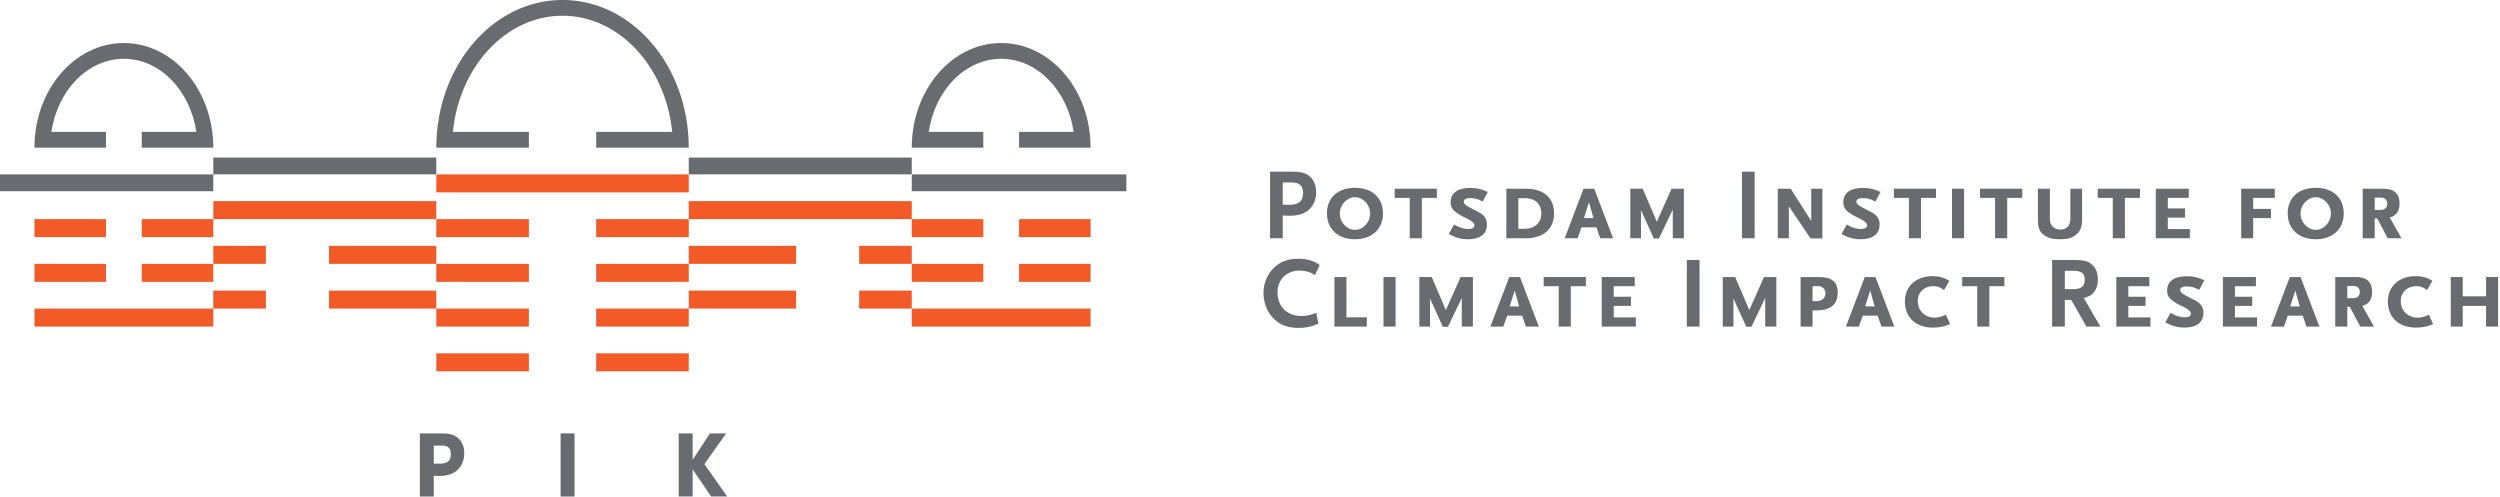 <?xml version="1.0" encoding="UTF-8" standalone="no"?>
<!-- Created with Inkscape (http://www.inkscape.org/) -->

<svg
   version="1.1"
   id="svg2"
   xml:space="preserve"
   width="449"
   height="89.203"
   viewBox="0 0 449 89.203"
   sodipodi:docname="copan_lpjml_base.svg"
   inkscape:version="1.4 (86a8ad7, 2024-10-11)"
   inkscape:export-filename="copan_lpjml.png"
   inkscape:export-xdpi="300"
   inkscape:export-ydpi="300"
   xmlns:inkscape="http://www.inkscape.org/namespaces/inkscape"
   xmlns:sodipodi="http://sodipodi.sourceforge.net/DTD/sodipodi-0.dtd"
   xmlns="http://www.w3.org/2000/svg"
   xmlns:svg="http://www.w3.org/2000/svg"
   xmlns:rdf="http://www.w3.org/1999/02/22-rdf-syntax-ns#"
   xmlns:cc="http://creativecommons.org/ns#"
   xmlns:dc="http://purl.org/dc/elements/1.1/"><defs
     id="defs6"><linearGradient
       id="linearGradient45608"
       inkscape:swatch="solid"><stop
         style="stop-color:#000000;stop-opacity:1;"
         offset="0"
         id="stop45606" /></linearGradient><linearGradient
       id="linearGradient17802"
       inkscape:swatch="solid"><stop
         style="stop-color:#ce564f;stop-opacity:1;"
         offset="0"
         id="stop17800" /></linearGradient><linearGradient
       id="linearGradient253858"
       inkscape:swatch="solid"><stop
         style="stop-color:#9b9b9b;stop-opacity:1;"
         offset="0"
         id="stop253856" /></linearGradient></defs><sodipodi:namedview
     pagecolor="#ffffff"
     bordercolor="#666666"
     borderopacity="1"
     objecttolerance="10"
     gridtolerance="10"
     guidetolerance="10"
     inkscape:pageopacity="0"
     inkscape:pageshadow="2"
     inkscape:window-width="1536"
     inkscape:window-height="889"
     id="namedview4"
     showgrid="false"
     inkscape:zoom="1.4142136"
     inkscape:cx="187.3833"
     inkscape:cy="943.98755"
     inkscape:window-x="-8"
     inkscape:window-y="-8"
     inkscape:window-maximized="1"
     inkscape:current-layer="g10"
     inkscape:pagecheckerboard="0"
     showguides="true"
     inkscape:guide-bbox="true"
     inkscape:showpageshadow="2"
     inkscape:deskcolor="#d1d1d1"><sodipodi:guide
       position="-1443.874,857.898"
       orientation="1,0"
       id="guide71"
       inkscape:locked="false" /><sodipodi:guide
       position="-1039,773.602"
       orientation="1,0"
       id="guide28"
       inkscape:locked="false" /><sodipodi:guide
       position="-862.632,-100.585"
       orientation="0,-1"
       id="guide214"
       inkscape:locked="false" /><inkscape:page
       x="0"
       y="0"
       width="449"
       height="89.203"
       id="page2"
       margin="0"
       bleed="0" /></sodipodi:namedview><g
     id="g10"
     inkscape:groupmode="layer"
     inkscape:label="COREoverviewRealSpace_v4_rev1"
     transform="matrix(1.333,0,0,-1.333,-939,-30.932)"><g
       transform="matrix(0.1,0,0,0.1,704.25,-90.101)"
       id="g12"><path
         id="path14-8"
         style="fill:#686c70;fill-opacity:1;fill-rule:nonzero;stroke:none"
         d="m 775.852,0.129 c 0,-0.062 -0.051,-0.121 -0.129,-0.121 h -1.328 -0.235 -15.39 -0.247 -1.335 c -0.071,0 -0.118,0.059 -0.118,0.121 v 1.324 0.258 81.648 0.234 1.328 c 0,0.066 0.047,0.125 0.118,0.125 h 1.335 0.247 15.39 0.235 1.328 c 0.078,0 0.129,-0.059 0.129,-0.125 V 83.594 83.359 1.711 1.453 0.129" /><path
         id="path16-2"
         style="fill:#686c70;fill-opacity:1;fill-rule:nonzero;stroke:none"
         d="m 981.602,0.02 h -21.59 c -0.071,0 -0.157,0.039 -0.199,0.098 l -0.321,0.457 c -0.027,0.059 -0.09,0.148 -0.137,0.207 L 935.051,36.492 c -0.031,0.059 -0.071,0.273 -0.071,0.207 V 1.699 1.453 0.137 c 0,-0.059 -0.058,-0.117 -0.117,-0.117 h -1.316 -0.246 -15.391 -0.254 -1.308 c -0.071,0 -0.125,0.059 -0.125,0.117 v 1.316 0.246 81.648 0.238 1.316 c 0,0.067 0.054,0.125 0.125,0.125 h 1.308 0.254 15.391 0.246 1.316 c 0.059,0 0.117,-0.059 0.117,-0.125 V 83.586 83.348 50.496 c 0,-0.066 0.04,-0.918 0.071,-0.867 l 22.691,34.609 c 0.031,0.059 0.09,0.144 0.129,0.195 l 0.32,0.496 c 0.032,0.051 0.129,0.098 0.188,0.098 h 0.598 0.234 17.769 0.239 2.793 c 0.054,0 0.086,-0.047 0.047,-0.098 l -1.614,-2.285 c -0.039,-0.047 -0.093,-0.137 -0.132,-0.195 L 950.906,43.711 c -0.027,-0.07 -0.027,-0.156 0,-0.207 L 979.797,2.566 c 0.039,-0.059 0.105,-0.137 0.137,-0.203 l 1.668,-2.344" /><path
         id="path18-4"
         style="fill:#686c70;fill-opacity:1;fill-rule:nonzero;stroke:none"
         d="m 586.23,0 h -18.781 v 85.039 h 29.602 c 11.015,0 17.39,-2.023 22.812,-7.141 4.934,-4.949 7.434,-11.492 7.434,-19.5 0,-9.562 -3.496,-17.832 -9.863,-23.293 -6.133,-5.203 -13.672,-7.449 -25.2,-7.449 -2.468,0 -4.089,0.098 -6.004,0.254 V 1.57 Z m 2.403,44.336 c 1.789,-0.117 4.062,-0.117 4.668,-0.117 11.316,0 15.918,3.75 15.918,12.938 0,8.027 -3.723,11.465 -12.449,11.465 H 586.23 V 44.355 l 0.516,-0.031 1.887,0.012" /><path
         id="path20-5"
         style="fill:#f25b28;fill-opacity:1;fill-rule:nonzero;stroke:none"
         d="M 289.133,228.945 H 48.184 v 24.239 H 289.133 v -24.239" /><path
         id="path22-5"
         style="fill:#f25b28;fill-opacity:1;fill-rule:nonzero;stroke:none"
         d="M 144.563,289.219 H 48.184 v 24.238 h 96.379 v -24.238" /><path
         id="path24-1"
         style="fill:#f25b28;fill-opacity:1;fill-rule:nonzero;stroke:none"
         d="M 144.563,349.492 H 48.184 v 24.238 h 96.379 v -24.238" /><path
         id="path26-7"
         style="fill:#f25b28;fill-opacity:1;fill-rule:nonzero;stroke:none"
         d="m 289.133,349.492 h -96.379 v 24.238 h 96.379 v -24.238" /><path
         id="path28-1"
         style="fill:#f25b28;fill-opacity:1;fill-rule:nonzero;stroke:none"
         d="m 289.133,289.219 h -96.379 v 24.238 h 96.379 v -24.238" /><path
         id="path30-1"
         style="fill:#686c70;fill-opacity:1;fill-rule:nonzero;stroke:none"
         d="M 289.133,411.328 H 0 v 22.676 h 289.133 v -22.676" /><path
         id="path32-5"
         style="fill:#f25b28;fill-opacity:1;fill-rule:nonzero;stroke:none"
         d="m 360,253.184 h -70.867 v 24.238 H 360 v -24.238" /><path
         id="path34-2"
         style="fill:#f25b28;fill-opacity:1;fill-rule:nonzero;stroke:none"
         d="m 360,313.457 h -70.867 v 24.238 H 360 v -24.238" /><path
         id="path36-7"
         style="fill:#f25b28;fill-opacity:1;fill-rule:nonzero;stroke:none"
         d="M 589.602,253.184 H 445.027 v 24.238 h 144.575 v -24.238" /><path
         id="path38-6"
         style="fill:#f25b28;fill-opacity:1;fill-rule:nonzero;stroke:none"
         d="M 589.602,313.457 H 445.027 v 24.238 h 144.575 v -24.238" /><path
         id="path40-1"
         style="fill:#f25b28;fill-opacity:1;fill-rule:nonzero;stroke:none"
         d="M 589.602,373.73 H 289.133 v 24.239 H 589.602 V 373.73" /><path
         id="path42-4"
         style="fill:#686c70;fill-opacity:1;fill-rule:nonzero;stroke:none"
         d="M 589.602,434.004 H 289.133 v 22.676 h 300.469 v -22.676" /><path
         id="path44-2"
         style="fill:#f25b28;fill-opacity:1;fill-rule:nonzero;stroke:none"
         d="m 1230.22,228.945 h 240.95 v 24.239 h -240.95 v -24.239" /><path
         id="path46-3"
         style="fill:#f25b28;fill-opacity:1;fill-rule:nonzero;stroke:none"
         d="m 1374.79,289.219 h 96.38 v 24.238 h -96.38 v -24.238" /><path
         id="path48"
         style="fill:#f25b28;fill-opacity:1;fill-rule:nonzero;stroke:none"
         d="m 1374.79,349.492 h 96.38 v 24.238 h -96.38 v -24.238" /><path
         id="path50-2"
         style="fill:#f25b28;fill-opacity:1;fill-rule:nonzero;stroke:none"
         d="m 1230.22,349.492 h 96.38 v 24.238 h -96.38 v -24.238" /><path
         id="path52-2"
         style="fill:#f25b28;fill-opacity:1;fill-rule:nonzero;stroke:none"
         d="m 1230.22,289.219 h 96.38 v 24.238 h -96.38 v -24.238" /><path
         id="path54-1"
         style="fill:#686c70;fill-opacity:1;fill-rule:nonzero;stroke:none"
         d="m 1230.22,411.328 h 289.14 v 22.676 h -289.14 v -22.676" /><path
         id="path56-6"
         style="fill:#f25b28;fill-opacity:1;fill-rule:nonzero;stroke:none"
         d="m 1159.36,253.184 h 70.86 v 24.238 h -70.86 v -24.238" /><path
         id="path58-8"
         style="fill:#f25b28;fill-opacity:1;fill-rule:nonzero;stroke:none"
         d="m 1159.36,313.457 h 70.86 v 24.238 h -70.86 v -24.238" /><path
         id="path60-5"
         style="fill:#f25b28;fill-opacity:1;fill-rule:nonzero;stroke:none"
         d="m 929.758,253.184 h 144.572 v 24.238 H 929.758 v -24.238" /><path
         id="path62-7"
         style="fill:#f25b28;fill-opacity:1;fill-rule:nonzero;stroke:none"
         d="m 929.758,313.457 h 144.572 v 24.238 H 929.758 v -24.238" /><path
         id="path64-6"
         style="fill:#f25b28;fill-opacity:1;fill-rule:nonzero;stroke:none"
         d="m 929.758,373.73 h 300.462 v 24.239 H 929.758 V 373.73" /><path
         id="path66-1"
         style="fill:#686c70;fill-opacity:1;fill-rule:nonzero;stroke:none"
         d="M 929.758,434.004 H 1230.22 V 456.68 H 929.758 v -22.676" /><path
         id="path68-8"
         style="fill:#f25b28;fill-opacity:1;fill-rule:nonzero;stroke:none"
         d="M 929.758,409.766 H 589.602 v 24.238 h 340.156 v -24.238" /><path
         id="path70-9"
         style="fill:#f25b28;fill-opacity:1;fill-rule:nonzero;stroke:none"
         d="M 714.324,349.492 H 589.602 v 24.238 h 124.722 v -24.238" /><path
         id="path72-2"
         style="fill:#f25b28;fill-opacity:1;fill-rule:nonzero;stroke:none"
         d="M 714.324,289.219 H 589.602 v 24.238 h 124.722 v -24.238" /><path
         id="path74-7"
         style="fill:#f25b28;fill-opacity:1;fill-rule:nonzero;stroke:none"
         d="M 714.324,228.945 H 589.602 v 24.239 h 124.722 v -24.239" /><path
         id="path76-9"
         style="fill:#f25b28;fill-opacity:1;fill-rule:nonzero;stroke:none"
         d="M 714.324,168.672 H 589.602 v 24.238 h 124.722 v -24.238" /><path
         id="path78-5"
         style="fill:#f25b28;fill-opacity:1;fill-rule:nonzero;stroke:none"
         d="M 929.758,349.492 H 805.027 v 24.238 h 124.731 v -24.238" /><path
         id="path80-4"
         style="fill:#f25b28;fill-opacity:1;fill-rule:nonzero;stroke:none"
         d="M 929.758,289.219 H 805.027 v 24.238 h 124.731 v -24.238" /><path
         id="path82-3"
         style="fill:#f25b28;fill-opacity:1;fill-rule:nonzero;stroke:none"
         d="M 929.758,228.945 H 805.027 v 24.239 h 124.731 v -24.239" /><path
         id="path84-1"
         style="fill:#f25b28;fill-opacity:1;fill-rule:nonzero;stroke:none"
         d="M 929.758,168.672 H 805.027 v 24.238 h 124.731 v -24.238" /><path
         id="path86-2"
         style="fill:#686c70;fill-opacity:1;fill-rule:nonzero;stroke:none"
         d="M 144.563,491.297 H 71.008 c 8.328,55.891 48.953,98.437 97.652,98.437 48.695,0 89.32,-42.546 97.649,-98.437 h -73.555 v -21.258 h 96.379 c 0,77.84 -53.938,140.945 -120.481,140.945 -66.535,0 -120.468,-63.105 -120.468,-140.945 h 96.379 v 21.258" /><path
         id="path88-3"
         style="fill:#686c70;fill-opacity:1;fill-rule:nonzero;stroke:none"
         d="m 1326.6,491.297 h -73.55 c 8.33,55.891 48.95,98.437 97.65,98.437 48.69,0 89.32,-42.546 97.65,-98.437 h -73.56 v -21.258 h 96.38 c 0,77.84 -53.93,140.945 -120.48,140.945 -66.53,0 -120.47,-63.105 -120.47,-140.945 h 96.38 v 21.258" /><path
         id="path90-3"
         style="fill:#686c70;fill-opacity:1;fill-rule:nonzero;stroke:none"
         d="m 714.324,491.297 h -102.41 c 8.809,88.027 71.719,156.476 147.754,156.476 76.047,0 138.965,-68.449 147.773,-156.476 H 805.027 v -21.258 h 124.731 c 0,109.891 -76.145,198.984 -170.09,198.984 -93.926,0 -170.066,-89.093 -170.066,-198.984 h 124.722 v 21.258" /><path
         id="path92-4"
         style="fill:#686c70;fill-opacity:1;fill-rule:nonzero;stroke:none"
         d="m 1742.02,423.133 h -11.96 v -29.922 l 2.17,-0.137 h 2.19 c 1.89,0 3.12,-0.136 3.79,-0.136 13.34,0 19.18,4.902 19.18,15.917 0,9.786 -4.77,14.278 -15.37,14.278 z m 22.85,-37.129 c -6.39,-5.43 -14.28,-7.734 -26.53,-7.734 -3.39,0 -5.29,0.136 -8.28,0.39 v -30.722 h -17.12 v 89.726 h 30.72 c 11.7,0 18.22,-2.031 23.79,-7.324 5.04,-5.039 7.61,-11.836 7.61,-20.137 0,-9.922 -3.53,-18.476 -10.19,-24.199" /><path
         id="path94-1"
         style="fill:#686c70;fill-opacity:1;fill-rule:nonzero;stroke:none"
         d="m 1827.43,403.27 c -10.88,0 -20.53,-10.196 -20.53,-22.012 0,-11.836 9.65,-22.031 20.53,-22.031 10.74,0 20.39,10.195 20.39,22.031 0,11.816 -9.65,22.012 -20.39,22.012 z m 0,-56.68 c -22.97,0 -37.8,13.867 -37.8,34.668 -0.13,21.211 14.55,34.668 37.8,34.668 23.24,0 37.65,-13.457 37.65,-34.668 0,-20.801 -14.8,-34.668 -37.65,-34.668" /><path
         id="path96-1"
         style="fill:#686c70;fill-opacity:1;fill-rule:nonzero;stroke:none"
         d="m 1917.47,402.332 v -54.394 h -16.33 v 54.394 h -20.26 v 12.363 h 56.84 v -12.363 h -20.25" /><path
         id="path98-3"
         style="fill:#686c70;fill-opacity:1;fill-rule:nonzero;stroke:none"
         d="m 1999.46,397.43 c -6.94,3.672 -10.88,4.629 -17.27,4.629 -4.22,0 -8.28,-1.368 -8.28,-4.629 0,-4.356 6.25,-7.071 13.05,-10.606 9.78,-5.156 18.22,-8.027 18.22,-20.664 0,-12.773 -9.67,-19.57 -25.29,-19.57 -11.29,0 -18.36,2.988 -26.12,7.07 l 7.07,12.774 c 6.53,-3.672 12.52,-5.977 19.18,-5.977 4.09,0 8.29,1.211 8.29,5.02 0,5.312 -12.91,10.332 -16.31,12.109 -11.82,6.523 -15.76,10.605 -15.76,18.887 0,13.867 11.54,19.316 26.36,19.316 9.79,0 15.51,-1.777 23.79,-5.449 l -6.93,-12.91" /><path
         id="path100-87"
         style="fill:#686c70;fill-opacity:1;fill-rule:nonzero;stroke:none"
         d="m 2056.04,401.922 h -8.55 V 360.73 h 8.55 c 13.46,0 22.44,8.149 22.44,20.665 0,10.332 -5.86,20.527 -22.44,20.527 z m 1.37,-53.984 h -26.12 v 66.757 h 26.25 c 25.16,0 38.07,-13.047 38.07,-33.164 0,-20 -13.05,-33.593 -38.2,-33.593" /><path
         id="path102-4"
         style="fill:#686c70;fill-opacity:1;fill-rule:nonzero;stroke:none"
         d="m 2142.68,396.473 -6.8,-21.344 h 12.78 z m 15.08,-48.535 -5.02,14.691 h -20.12 l -5.31,-14.691 h -17.4 l 25.43,66.757 h 14.41 l 25.41,-66.757 h -17.4" /><path
         id="path104-2"
         style="fill:#686c70;fill-opacity:1;fill-rule:nonzero;stroke:none"
         d="m 2255.55,347.938 v 38.613 l -18.63,-38.887 h -6.93 l -17.27,38.066 v -37.792 h -14.41 v 66.757 h 16.71 l 19.05,-44.453 19.84,44.453 h 16.6 v -66.757 h -14.96" /><path
         id="path106-7"
         style="fill:#686c70;fill-opacity:1;fill-rule:nonzero;stroke:none"
         d="m 2348.74,347.938 v 89.726 h 17.12 v -89.726 h -17.12" /><path
         id="path108-7"
         style="fill:#686c70;fill-opacity:1;fill-rule:nonzero;stroke:none"
         d="m 2441.06,347.801 -29.08,43.242 v -43.105 h -14.96 v 66.757 h 17.4 l 27.73,-43.496 v 43.496 h 14.96 v -66.894 h -16.05" /><path
         id="path110-9"
         style="fill:#686c70;fill-opacity:1;fill-rule:nonzero;stroke:none"
         d="m 2528.52,397.43 c -6.93,3.672 -10.88,4.629 -17.27,4.629 -4.21,0 -8.3,-1.368 -8.3,-4.629 0,-4.356 6.25,-7.071 13.05,-10.606 9.79,-5.156 18.22,-8.027 18.22,-20.664 0,-12.773 -9.64,-19.57 -25.29,-19.57 -11.27,0 -18.34,2.988 -26.09,7.07 l 7.07,12.774 c 6.52,-3.672 12.5,-5.977 19.16,-5.977 4.08,0 8.3,1.211 8.3,5.02 0,5.312 -12.91,10.332 -16.31,12.109 -11.84,6.523 -15.78,10.605 -15.78,18.887 0,13.867 11.56,19.316 26.39,19.316 9.78,0 15.48,-1.777 23.78,-5.449 l -6.93,-12.91" /><path
         id="path112-3"
         style="fill:#686c70;fill-opacity:1;fill-rule:nonzero;stroke:none"
         d="m 2589.99,402.332 v -54.394 h -16.31 v 54.394 h -20.26 v 12.363 h 56.82 v -12.363 h -20.25" /><path
         id="path114-1"
         style="fill:#686c70;fill-opacity:1;fill-rule:nonzero;stroke:none"
         d="m 2631.76,347.938 v 66.757 h 16.31 v -66.757 h -16.31" /><path
         id="path116-9"
         style="fill:#686c70;fill-opacity:1;fill-rule:nonzero;stroke:none"
         d="m 2706.14,402.332 v -54.394 h -16.33 v 54.394 h -20.25 v 12.363 h 56.83 v -12.363 h -20.25" /><path
         id="path118-8"
         style="fill:#686c70;fill-opacity:1;fill-rule:nonzero;stroke:none"
         d="m 2797.25,351.473 c -4.76,-3.262 -9.8,-4.883 -19.86,-4.883 -10.2,0 -15.63,1.621 -20.53,4.883 -6.93,4.492 -9.37,9.648 -9.37,22.715 v 40.507 h 16.17 v -41.191 c 0,-8.301 5.45,-13.867 14.27,-13.867 9.24,0 13.32,6.933 13.32,13.867 v 41.191 h 15.79 v -40.507 c 0,-11.973 -2.74,-18.086 -9.79,-22.715" /><path
         id="path120-6"
         style="fill:#686c70;fill-opacity:1;fill-rule:nonzero;stroke:none"
         d="m 2864.71,402.332 v -54.394 h -16.33 v 54.394 h -20.25 v 12.363 h 56.84 v -12.363 h -20.26" /><path
         id="path122-5"
         style="fill:#686c70;fill-opacity:1;fill-rule:nonzero;stroke:none"
         d="m 2906.33,347.938 v 66.757 h 44.46 v -12.363 h -28.27 v -14.141 h 23.25 v -12.382 h -23.25 V 360.32 h 29.77 v -12.382 h -45.96" /><path
         id="path124-0"
         style="fill:#686c70;fill-opacity:1;fill-rule:nonzero;stroke:none"
         d="m 3037.58,402.332 v -14.824 h 23.93 v -12.379 h -23.93 v -27.191 h -16.19 v 66.757 h 45.28 v -12.363 h -29.09" /><path
         id="path126-2"
         style="fill:#686c70;fill-opacity:1;fill-rule:nonzero;stroke:none"
         d="m 3121.9,403.27 c -10.88,0 -20.55,-10.196 -20.55,-22.012 0,-11.836 9.67,-22.031 20.55,-22.031 10.74,0 20.39,10.195 20.39,22.031 0,11.816 -9.65,22.012 -20.39,22.012 z m 0,-56.68 c -22.99,0 -37.81,13.867 -37.81,34.668 -0.14,21.211 14.55,34.668 37.81,34.668 23.24,0 37.66,-13.457 37.66,-34.668 0,-20.801 -14.83,-34.668 -37.66,-34.668" /><path
         id="path128-8"
         style="fill:#686c70;fill-opacity:1;fill-rule:nonzero;stroke:none"
         d="m 3209.34,402.742 h -8.03 v -16.601 h 8.03 c 6.25,0 8.83,4.082 8.83,8.3 0,4.356 -2.31,8.301 -8.83,8.301 z m 9.51,-54.804 -14.14,26.66 h -3.4 v -26.66 h -16.17 v 66.757 h 28.28 c 11.55,0 21.35,-4.629 21.35,-19.98 0,-11.152 -5.31,-16.992 -13.2,-18.77 l 15.78,-28.007 h -18.5" /><path
         id="path130-6"
         style="fill:#686c70;fill-opacity:1;fill-rule:nonzero;stroke:none"
         d="m 1773.29,298.145 c -5.84,4.218 -12.78,6.257 -20.67,6.257 -17.26,0 -29.63,-12.234 -29.63,-29.238 0,-19.297 12.78,-31.941 32.37,-31.941 6.38,0 11.68,1.082 19.7,4.207 l 3.13,-14.403 c -5.7,-2.589 -8.03,-3.398 -12.11,-4.355 -4.34,-0.949 -9.1,-1.496 -14.4,-1.496 -14,0 -24.06,3.535 -32.5,11.152 -9.5,8.567 -15.09,21.887 -15.09,35.891 0,13.047 4.9,24.883 13.73,33.582 8.98,8.84 19.04,12.519 33.86,12.519 11.41,0 20.4,-2.734 28.15,-8.582 l -6.54,-13.593" /><path
         id="path132-0"
         style="fill:#686c70;fill-opacity:1;fill-rule:nonzero;stroke:none"
         d="m 1799.69,228.945 v 66.758 h 16.17 v -54.25 h 27.47 v -12.508 h -43.64" /><path
         id="path134-2"
         style="fill:#686c70;fill-opacity:1;fill-rule:nonzero;stroke:none"
         d="m 1865.79,228.945 v 66.758 h 16.3 v -66.758 h -16.3" /><path
         id="path136-4"
         style="fill:#686c70;fill-opacity:1;fill-rule:nonzero;stroke:none"
         d="m 1971.29,228.945 v 38.614 l -18.61,-38.887 h -6.93 l -17.27,38.066 v -37.793 h -14.41 v 66.758 h 16.72 l 19.04,-44.465 19.84,44.465 h 16.58 v -66.758 h -14.96" /><path
         id="path138-8"
         style="fill:#686c70;fill-opacity:1;fill-rule:nonzero;stroke:none"
         d="m 2042.58,277.48 -6.79,-21.347 h 12.77 z m 15.1,-48.535 -5.04,14.688 h -20.12 l -5.29,-14.688 h -17.4 l 25.41,66.758 h 14.41 l 25.43,-66.758 h -17.4" /><path
         id="path140-6"
         style="fill:#686c70;fill-opacity:1;fill-rule:nonzero;stroke:none"
         d="m 2118.21,283.328 v -54.383 h -16.33 v 54.383 h -20.25 v 12.375 h 56.83 v -12.375 h -20.25" /><path
         id="path142-5"
         style="fill:#686c70;fill-opacity:1;fill-rule:nonzero;stroke:none"
         d="m 2159.83,228.945 v 66.758 h 44.45 V 283.328 H 2176 v -14.14 h 23.24 V 256.816 H 2176 v -15.5 h 29.79 v -12.371 h -45.96" /><path
         id="path144-0"
         style="fill:#686c70;fill-opacity:1;fill-rule:nonzero;stroke:none"
         d="m 2274.48,228.945 v 89.727 h 17.13 v -89.727 h -17.13" /><path
         id="path146-9"
         style="fill:#686c70;fill-opacity:1;fill-rule:nonzero;stroke:none"
         d="m 2380.12,228.945 v 38.614 l -18.61,-38.887 h -6.93 l -17.27,38.066 v -37.793 h -14.41 v 66.758 h 16.71 l 19.05,-44.465 19.84,44.465 h 16.58 v -66.758 h -14.96" /><path
         id="path148-0"
         style="fill:#686c70;fill-opacity:1;fill-rule:nonzero;stroke:none"
         d="m 2451.27,283.465 h -7.34 v -20.262 c 1.49,0 3.13,0 4.63,0 8.01,0 12.64,3.945 12.64,10.606 0,5.711 -3.95,9.656 -9.93,9.656 z m -2.71,-32.762 c -1.91,0 -3.4,0 -4.63,0.125 v -21.883 h -16.17 v 66.758 h 24.73 c 17.14,0 25.29,-6.262 25.29,-20.937 0,-16.321 -9.92,-24.063 -29.22,-24.063" /><path
         id="path150-0"
         style="fill:#686c70;fill-opacity:1;fill-rule:nonzero;stroke:none"
         d="m 2521.59,277.48 -6.8,-21.347 h 12.77 z m 15.09,-48.535 -5.03,14.688 h -20.12 l -5.29,-14.688 h -17.41 l 25.41,66.758 h 14.42 l 25.43,-66.758 h -17.41" /><path
         id="path152-61"
         style="fill:#686c70;fill-opacity:1;fill-rule:nonzero;stroke:none"
         d="m 2605.77,227.586 c -23.11,0 -37.52,14.141 -37.52,35.078 0,20.391 14.82,34.258 37.52,34.258 10.33,0 16.44,-2.852 22.57,-6.25 L 2621,278.164 c -2.99,2.039 -6.93,5.301 -14.55,5.301 -11.15,0 -20.8,-7.481 -20.8,-20.125 0,-13.32 9.92,-22.297 22.69,-22.297 7.76,0 11.7,2.453 15.1,3.945 l 5.84,-12.644 c -8.42,-3.672 -14.8,-4.758 -23.51,-4.758" /><path
         id="path154-3"
         style="fill:#686c70;fill-opacity:1;fill-rule:nonzero;stroke:none"
         d="m 2682.08,283.328 v -54.383 h -16.33 v 54.383 h -20.26 v 12.375 h 56.84 v -12.375 h -20.25" /><path
         id="path156-8"
         style="fill:#686c70;fill-opacity:1;fill-rule:nonzero;stroke:none"
         d="m 2794.95,304.129 h -11.16 v -24.746 h 11.16 c 10.88,0 15.64,3.808 15.64,12.785 0,8.562 -4.49,11.961 -15.64,11.961 z m 17.95,-75.184 -20.53,35.887 h -8.58 v -35.887 h -17.12 v 89.727 h 29.92 c 13.04,0 19.02,-1.633 24.33,-6.66 4.89,-4.485 7.35,-11.008 7.35,-19.446 0,-6.933 -1.64,-12.5 -4.91,-16.855 -3.39,-4.344 -6.52,-6.25 -14,-8.289 l 22.31,-38.477 h -18.77" /><path
         id="path158-9"
         style="fill:#686c70;fill-opacity:1;fill-rule:nonzero;stroke:none"
         d="m 2853.17,228.945 v 66.758 h 44.45 v -12.375 h -28.28 v -14.14 h 23.24 v -12.372 h -23.24 v -15.5 h 29.79 v -12.371 h -45.96" /><path
         id="path160-3"
         style="fill:#686c70;fill-opacity:1;fill-rule:nonzero;stroke:none"
         d="m 2964.81,278.438 c -6.93,3.66 -10.88,4.617 -17.27,4.617 -4.21,0 -8.28,-1.356 -8.28,-4.617 0,-4.356 6.25,-7.071 13.05,-10.606 9.78,-5.168 18.22,-8.027 18.22,-20.664 0,-12.785 -9.67,-19.582 -25.29,-19.582 -11.29,0 -18.36,2.988 -26.11,7.07 l 7.07,12.774 c 6.52,-3.672 12.52,-5.977 19.18,-5.977 4.08,0 8.28,1.223 8.28,5.031 0,5.301 -12.91,10.332 -16.31,12.098 -11.82,6.523 -15.76,10.606 -15.76,18.898 0,13.868 11.54,19.305 26.36,19.305 9.79,0 15.51,-1.765 23.79,-5.437 l -6.93,-12.91" /><path
         id="path162-4"
         style="fill:#686c70;fill-opacity:1;fill-rule:nonzero;stroke:none"
         d="m 2996.78,228.945 v 66.758 h 44.46 v -12.375 h -28.27 v -14.14 h 23.25 v -12.372 h -23.25 v -15.5 h 29.77 v -12.371 h -45.96" /><path
         id="path164-4"
         style="fill:#686c70;fill-opacity:1;fill-rule:nonzero;stroke:none"
         d="m 3094.28,277.48 -6.79,-21.347 h 12.77 z m 15.1,-48.535 -5.04,14.688 h -20.12 l -5.29,-14.688 h -17.4 l 25.41,66.758 h 14.41 l 25.43,-66.758 h -17.4" /><path
         id="path166-6"
         style="fill:#686c70;fill-opacity:1;fill-rule:nonzero;stroke:none"
         d="m 3172.35,283.738 h -8.01 v -16.59 h 8.01 c 6.27,0 8.85,4.082 8.85,8.29 0,4.355 -2.33,8.3 -8.85,8.3 z m 9.53,-54.793 -14.14,26.649 h -3.4 v -26.649 h -16.19 v 66.758 h 28.28 c 11.56,0 21.35,-4.629 21.35,-19.992 0,-11.141 -5.29,-16.992 -13.19,-18.758 l 15.77,-28.008 h -18.48" /><path
         id="path168-0"
         style="fill:#686c70;fill-opacity:1;fill-rule:nonzero;stroke:none"
         d="m 3256.53,227.586 c -23.11,0 -37.52,14.141 -37.52,35.078 0,20.391 14.82,34.258 37.52,34.258 10.33,0 16.44,-2.852 22.58,-6.25 l -7.35,-12.508 c -2.99,2.039 -6.93,5.301 -14.55,5.301 -11.15,0 -20.8,-7.481 -20.8,-20.125 0,-13.32 9.92,-22.297 22.7,-22.297 7.75,0 11.7,2.453 15.09,3.945 l 5.84,-12.644 c -8.41,-3.672 -14.8,-4.758 -23.51,-4.758" /><path
         id="path170-66"
         style="fill:#686c70;fill-opacity:1;fill-rule:nonzero;stroke:none"
         d="m 3351.31,228.945 v 27.871 h -31.4 v -27.871 h -16.17 v 66.758 h 16.17 v -25.969 h 31.4 v 25.969 h 16.19 v -66.758 h -16.19" /></g></g></svg>
